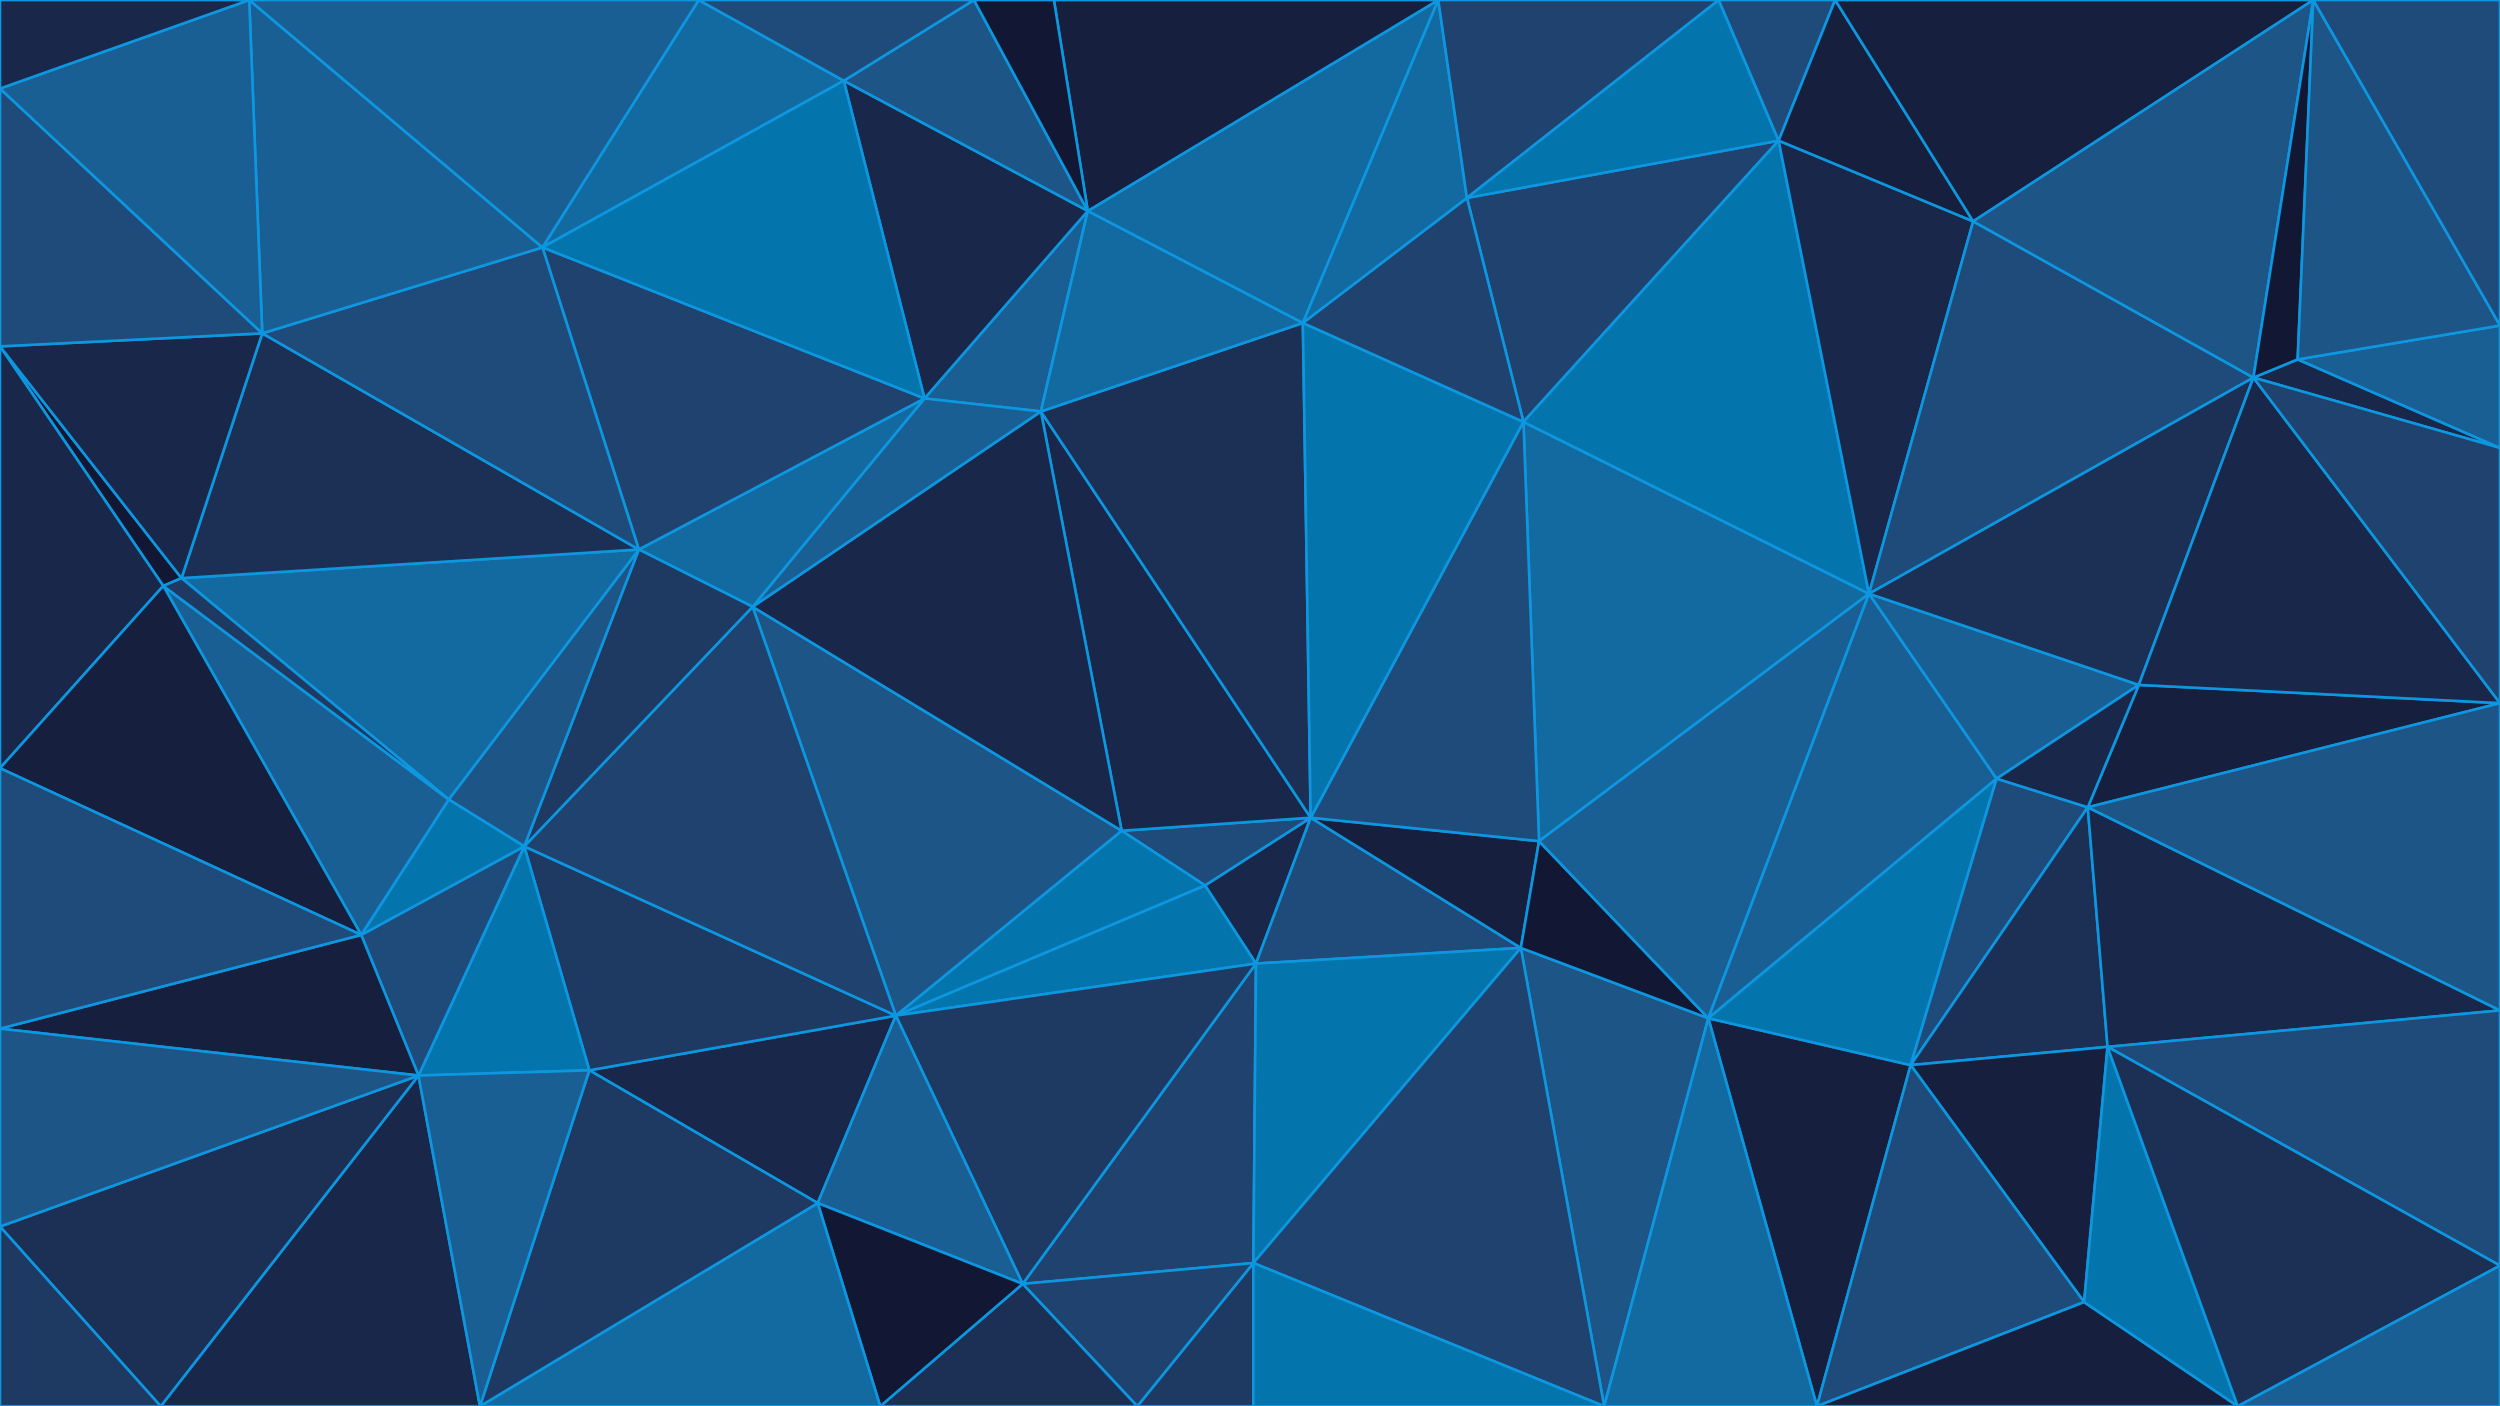 <svg id="visual" viewBox="0 0 960 540" width="960" height="540" xmlns="http://www.w3.org/2000/svg" xmlns:xlink="http://www.w3.org/1999/xlink" version="1.1"><g stroke-width="1" stroke-linejoin="bevel"><path d="M503.3 314L462.7 340L482.3 370Z" fill="#19284a" stroke="#0D97E0"></path><path d="M503.3 314L430.7 319L462.7 340Z" fill="#1f4b7a" stroke="#0D97E0"></path><path d="M462.7 340L344 390L482.3 370Z" fill="#0474ac" stroke="#0D97E0"></path><path d="M482.3 370L584 364L503.3 314Z" fill="#1f4b7a" stroke="#0D97E0"></path><path d="M584 364L591 323L503.3 314Z" fill="#16203e" stroke="#0D97E0"></path><path d="M392.7 493L481.3 485L482.3 370Z" fill="#1f426e" stroke="#0D97E0"></path><path d="M482.3 370L481.3 485L584 364Z" fill="#0474ac" stroke="#0D97E0"></path><path d="M430.7 319L344 390L462.7 340Z" fill="#0474ac" stroke="#0D97E0"></path><path d="M616 540L656 391L584 364Z" fill="#1d5587" stroke="#0D97E0"></path><path d="M584 364L656 391L591 323Z" fill="#121833" stroke="#0D97E0"></path><path d="M344 390L392.7 493L482.3 370Z" fill="#1e3962" stroke="#0D97E0"></path><path d="M436.7 540L481.3 540L481.3 485Z" fill="#1e3962" stroke="#0D97E0"></path><path d="M481.3 485L616 540L584 364Z" fill="#1f426e" stroke="#0D97E0"></path><path d="M717.7 228L585 162L591 323Z" fill="#136aa0" stroke="#0D97E0"></path><path d="M591 323L585 162L503.3 314Z" fill="#1f4b7a" stroke="#0D97E0"></path><path d="M503.3 314L399.7 158L430.7 319Z" fill="#19284a" stroke="#0D97E0"></path><path d="M430.7 319L289 233L344 390Z" fill="#1d5587" stroke="#0D97E0"></path><path d="M392.7 493L436.7 540L481.3 485Z" fill="#1f426e" stroke="#0D97E0"></path><path d="M500.3 124L399.7 158L503.3 314Z" fill="#1c3056" stroke="#0D97E0"></path><path d="M226.3 411L314 462L344 390Z" fill="#19284a" stroke="#0D97E0"></path><path d="M344 390L314 462L392.7 493Z" fill="#1a5f93" stroke="#0D97E0"></path><path d="M392.7 493L338 540L436.7 540Z" fill="#1c3056" stroke="#0D97E0"></path><path d="M585 162L500.3 124L503.3 314Z" fill="#0474ac" stroke="#0D97E0"></path><path d="M399.7 158L289 233L430.7 319Z" fill="#19284a" stroke="#0D97E0"></path><path d="M481.3 540L616 540L481.3 485Z" fill="#0474ac" stroke="#0D97E0"></path><path d="M417.7 81L355 153L399.7 158Z" fill="#1a5f93" stroke="#0D97E0"></path><path d="M399.7 158L355 153L289 233Z" fill="#1a5f93" stroke="#0D97E0"></path><path d="M697.7 540L733.7 409L656 391Z" fill="#16203e" stroke="#0D97E0"></path><path d="M656 391L717.7 228L591 323Z" fill="#1a5f93" stroke="#0D97E0"></path><path d="M314 462L338 540L392.7 493Z" fill="#121833" stroke="#0D97E0"></path><path d="M766.7 299L717.7 228L656 391Z" fill="#1a5f93" stroke="#0D97E0"></path><path d="M500.3 124L417.7 81L399.7 158Z" fill="#136aa0" stroke="#0D97E0"></path><path d="M552.3 0L417.7 81L500.3 124Z" fill="#136aa0" stroke="#0D97E0"></path><path d="M201.3 325L226.3 411L344 390Z" fill="#1e3962" stroke="#0D97E0"></path><path d="M314 462L184.3 540L338 540Z" fill="#136aa0" stroke="#0D97E0"></path><path d="M683 54L563.3 76L585 162Z" fill="#1f426e" stroke="#0D97E0"></path><path d="M585 162L563.3 76L500.3 124Z" fill="#1f426e" stroke="#0D97E0"></path><path d="M733.7 409L766.7 299L656 391Z" fill="#0474ac" stroke="#0D97E0"></path><path d="M355 153L245.3 211L289 233Z" fill="#136aa0" stroke="#0D97E0"></path><path d="M289 233L201.3 325L344 390Z" fill="#1f426e" stroke="#0D97E0"></path><path d="M208.3 95L245.3 211L355 153Z" fill="#1f426e" stroke="#0D97E0"></path><path d="M616 540L697.7 540L656 391Z" fill="#136aa0" stroke="#0D97E0"></path><path d="M733.7 409L801.7 310L766.7 299Z" fill="#1f4b7a" stroke="#0D97E0"></path><path d="M245.3 211L201.3 325L289 233Z" fill="#1e3962" stroke="#0D97E0"></path><path d="M809.3 402L801.7 310L733.7 409Z" fill="#1c3056" stroke="#0D97E0"></path><path d="M766.7 299L821.3 263L717.7 228Z" fill="#1a5f93" stroke="#0D97E0"></path><path d="M717.7 228L683 54L585 162Z" fill="#0474ac" stroke="#0D97E0"></path><path d="M245.3 211L172.3 307L201.3 325Z" fill="#1d5587" stroke="#0D97E0"></path><path d="M201.3 325L160.7 413L226.3 411Z" fill="#0474ac" stroke="#0D97E0"></path><path d="M800.3 500L809.3 402L733.7 409Z" fill="#16203e" stroke="#0D97E0"></path><path d="M960 270L821.3 263L801.7 310Z" fill="#16203e" stroke="#0D97E0"></path><path d="M801.7 310L821.3 263L766.7 299Z" fill="#19284a" stroke="#0D97E0"></path><path d="M138.7 359L160.7 413L201.3 325Z" fill="#1f4b7a" stroke="#0D97E0"></path><path d="M226.3 411L184.3 540L314 462Z" fill="#1e3962" stroke="#0D97E0"></path><path d="M757.7 85L683 54L717.7 228Z" fill="#19284a" stroke="#0D97E0"></path><path d="M563.3 76L552.3 0L500.3 124Z" fill="#136aa0" stroke="#0D97E0"></path><path d="M697.7 540L800.3 500L733.7 409Z" fill="#1f4b7a" stroke="#0D97E0"></path><path d="M660 0L552.3 0L563.3 76Z" fill="#1f426e" stroke="#0D97E0"></path><path d="M552.3 0L404.7 0L417.7 81Z" fill="#16203e" stroke="#0D97E0"></path><path d="M417.7 81L324 31L355 153Z" fill="#19284a" stroke="#0D97E0"></path><path d="M245.3 211L69.7 222L172.3 307Z" fill="#136aa0" stroke="#0D97E0"></path><path d="M374 0L324 31L417.7 81Z" fill="#1d5587" stroke="#0D97E0"></path><path d="M172.3 307L138.7 359L201.3 325Z" fill="#0474ac" stroke="#0D97E0"></path><path d="M62.7 225L138.7 359L172.3 307Z" fill="#1a5f93" stroke="#0D97E0"></path><path d="M404.7 0L374 0L417.7 81Z" fill="#121833" stroke="#0D97E0"></path><path d="M61.7 540L184.3 540L160.7 413Z" fill="#19284a" stroke="#0D97E0"></path><path d="M160.7 413L184.3 540L226.3 411Z" fill="#1a5f93" stroke="#0D97E0"></path><path d="M865.3 145L757.7 85L717.7 228Z" fill="#1f4b7a" stroke="#0D97E0"></path><path d="M268.3 0L208.3 95L324 31Z" fill="#136aa0" stroke="#0D97E0"></path><path d="M324 31L208.3 95L355 153Z" fill="#0474ac" stroke="#0D97E0"></path><path d="M683 54L660 0L563.3 76Z" fill="#0474ac" stroke="#0D97E0"></path><path d="M704.7 0L660 0L683 54Z" fill="#1f4b7a" stroke="#0D97E0"></path><path d="M757.7 85L704.7 0L683 54Z" fill="#16203e" stroke="#0D97E0"></path><path d="M374 0L268.3 0L324 31Z" fill="#1f4b7a" stroke="#0D97E0"></path><path d="M697.7 540L859.3 540L800.3 500Z" fill="#16203e" stroke="#0D97E0"></path><path d="M800.3 500L859.3 540L809.3 402Z" fill="#0474ac" stroke="#0D97E0"></path><path d="M809.3 402L960 388L801.7 310Z" fill="#19284a" stroke="#0D97E0"></path><path d="M821.3 263L865.3 145L717.7 228Z" fill="#1c3056" stroke="#0D97E0"></path><path d="M757.7 85L888.3 0L704.7 0Z" fill="#16203e" stroke="#0D97E0"></path><path d="M882.3 138L865.3 145L960 172Z" fill="#19284a" stroke="#0D97E0"></path><path d="M62.7 225L69.7 222L0 133Z" fill="#121833" stroke="#0D97E0"></path><path d="M100.7 128L69.7 222L245.3 211Z" fill="#1c3056" stroke="#0D97E0"></path><path d="M0 471L61.7 540L160.7 413Z" fill="#1c3056" stroke="#0D97E0"></path><path d="M960 270L865.3 145L821.3 263Z" fill="#19284a" stroke="#0D97E0"></path><path d="M865.3 145L888.3 0L757.7 85Z" fill="#1d5587" stroke="#0D97E0"></path><path d="M100.7 128L245.3 211L208.3 95Z" fill="#1f4b7a" stroke="#0D97E0"></path><path d="M69.7 222L62.7 225L172.3 307Z" fill="#1e3962" stroke="#0D97E0"></path><path d="M95.7 0L100.7 128L208.3 95Z" fill="#1a5f93" stroke="#0D97E0"></path><path d="M960 486L960 388L809.3 402Z" fill="#1f4b7a" stroke="#0D97E0"></path><path d="M960 388L960 270L801.7 310Z" fill="#1d5587" stroke="#0D97E0"></path><path d="M0 395L160.7 413L138.7 359Z" fill="#16203e" stroke="#0D97E0"></path><path d="M859.3 540L960 486L809.3 402Z" fill="#1c3056" stroke="#0D97E0"></path><path d="M0 133L0 295L62.7 225Z" fill="#19284a" stroke="#0D97E0"></path><path d="M62.7 225L0 295L138.7 359Z" fill="#16203e" stroke="#0D97E0"></path><path d="M0 295L0 395L138.7 359Z" fill="#1f4b7a" stroke="#0D97E0"></path><path d="M960 270L960 172L865.3 145Z" fill="#1f426e" stroke="#0D97E0"></path><path d="M882.3 138L888.3 0L865.3 145Z" fill="#121833" stroke="#0D97E0"></path><path d="M859.3 540L960 540L960 486Z" fill="#1a5f93" stroke="#0D97E0"></path><path d="M0 395L0 471L160.7 413Z" fill="#1d5587" stroke="#0D97E0"></path><path d="M960 172L960 125L882.3 138Z" fill="#1a5f93" stroke="#0D97E0"></path><path d="M960 125L888.3 0L882.3 138Z" fill="#1d5587" stroke="#0D97E0"></path><path d="M268.3 0L95.7 0L208.3 95Z" fill="#1a5f93" stroke="#0D97E0"></path><path d="M100.7 128L0 133L69.7 222Z" fill="#19284a" stroke="#0D97E0"></path><path d="M0 471L0 540L61.7 540Z" fill="#1e3962" stroke="#0D97E0"></path><path d="M0 34L0 133L100.7 128Z" fill="#1f4b7a" stroke="#0D97E0"></path><path d="M960 125L960 0L888.3 0Z" fill="#1f4b7a" stroke="#0D97E0"></path><path d="M95.7 0L0 34L100.7 128Z" fill="#1a5f93" stroke="#0D97E0"></path><path d="M95.7 0L0 0L0 34Z" fill="#19284a" stroke="#0D97E0"></path></g></svg>